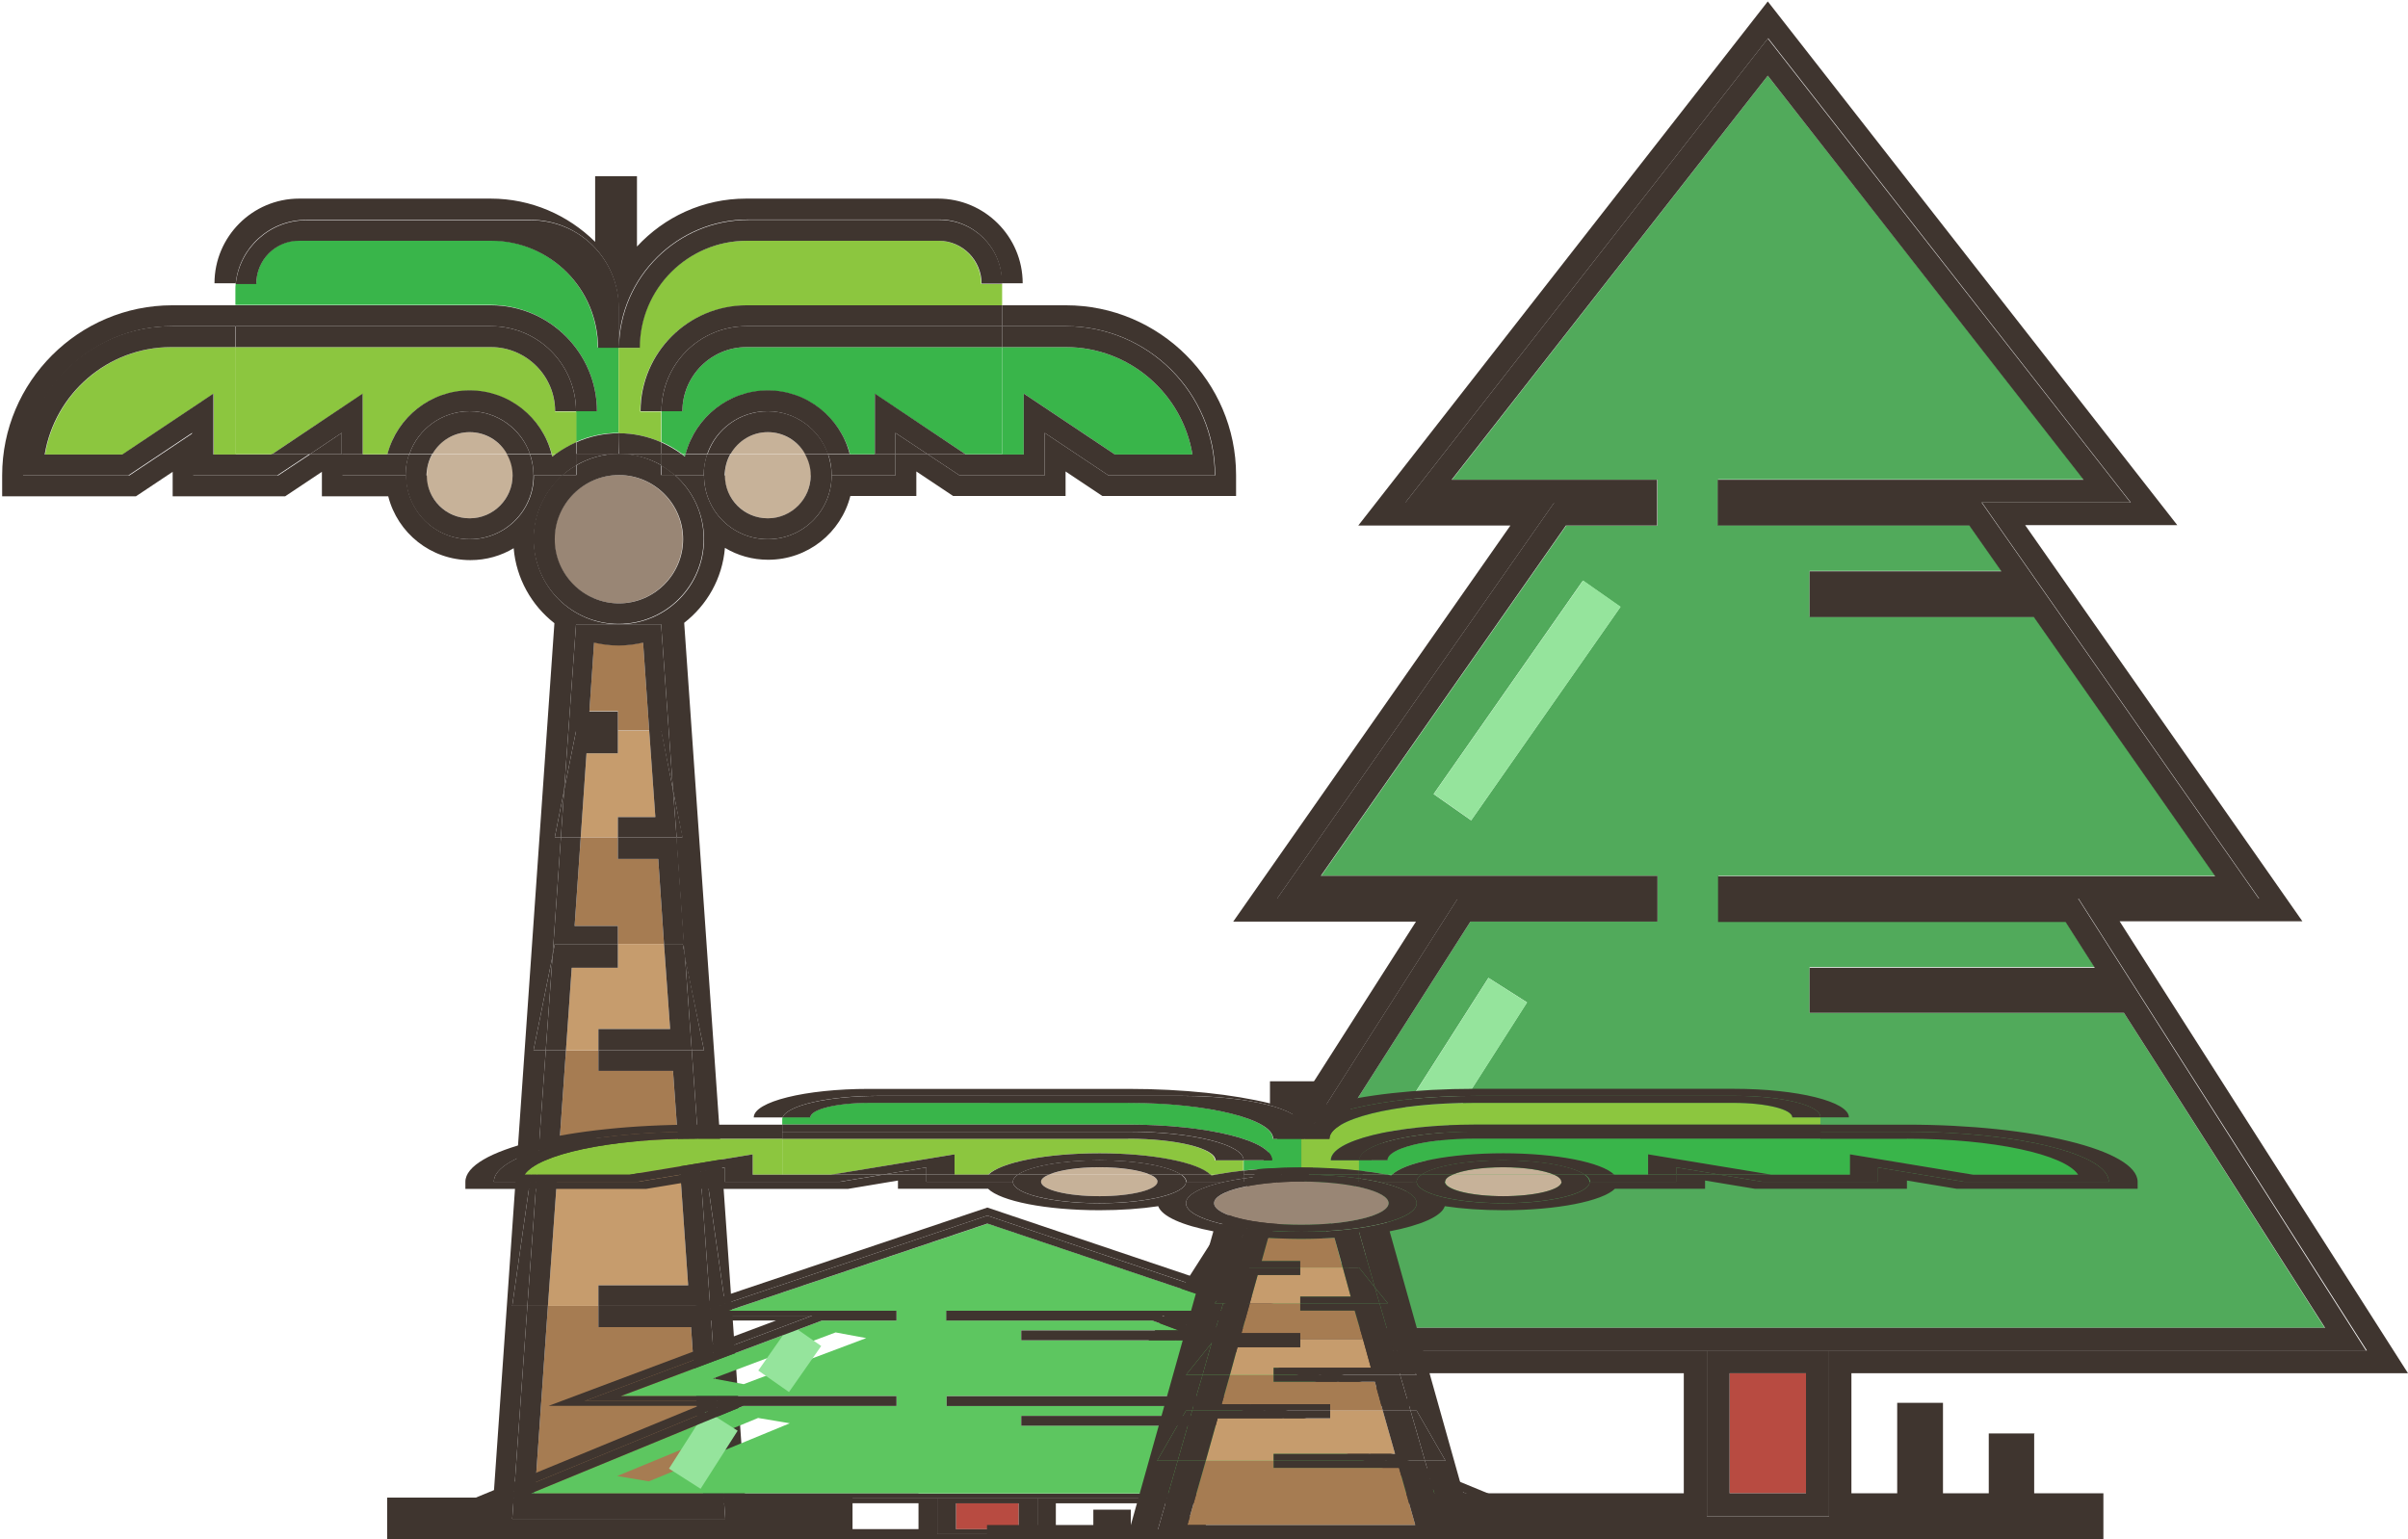 <svg width="668" height="427" viewBox="0 0 668 427" xmlns="http://www.w3.org/2000/svg"><g fill="none" fill-rule="evenodd"><path d="M171.6 97v-.5 23.7V97z"/><path fill="#A67C52" d="M159.4 256.9h12v5h12.8l-1.6-23.6h-11.2v-6h-10.3zM155.3 315.7h22.3v5.2h10.8l-1.7-23.8H166v-5.7h-9zM178.4 178.2c-2.2.5-4.4.8-6.8.8-2.3 0-4.6-.3-6.8-.8l-1.3 19.1h7.9v5.4h8.7l-1.7-24.5zM148.3 415.4H195l-3.3-47.2H166v-5.9h-14z"/><path fill="#C69C6D" d="M177.6 327.3h-23.1l-2.5 35h14v-5.7h24.9l-2.5-35.7h-10.8zM171.4 268.5h-12.8l-1.6 22.9h9v-5.9h19.9l-1.7-23.6h-12.8zM181.8 226.7l-1.7-23.9h-8.7v6.2h-8.7l-1.6 23.3h10.3v-5.6z"/><path d="M165.6 114.1h-5.8v8.5c3.6-1.6 7.6-2.5 11.8-2.5V96.4h-5.8c0-16.4-13.3-29.7-29.7-29.7H83c-6.6 0-11.9 5.4-11.9 11.9h-5.7c-.1.6-.1 1.3-.1 2v4h70.9c16.2.1 29.4 13.3 29.4 29.5z" fill="#39B54A"/><path d="M260.3 66.8h-53.2c-16.4 0-29.7 13.3-29.7 29.7h-5.8v23.7c4.2 0 8.2.9 11.8 2.5v-8.5h-5.8c0-16.2 13.2-29.4 29.4-29.4h71v-6h-5.8c0-6.7-5.4-12-11.9-12z" fill="#8CC63F"/><path d="M235.8 126.1h6.9v-.1h-6.9v.1zM278 126h-10.2l.2.1h16v-16.9l25.3 16.9h21.5c-2.8-16.9-17.5-29.8-35.1-29.8H278V126zM190.1 126.7c.1-.2.1-.5.2-.7h-1.1c.3.2.6.4.9.7z" fill="#39B54A"/><path d="M190.2 126c2.6-10.1 11.8-17.6 22.8-17.6 10.9 0 20.1 7.5 22.8 17.6h6.9v-16.7l25.1 16.7H278V96.3h-70.9c-9.8 0-17.8 8-17.8 17.8h-5.8v8.5c2 .9 3.9 2 5.7 3.3h1v.1z" fill="#39B54A"/><path d="M65.3 96.3H47.6c-17.6 0-32.3 12.9-35.1 29.8H34l25.3-16.9v16.9h16.1l.2-.1H65.4V96.3h-.1zM100.6 126.1h6.9v-.1h-6.9v.1zM153.2 126.7c.3-.2.6-.5.9-.7H153c.1.2.2.4.2.7z" fill="#8CC63F"/><path d="M136.2 96.3H65.3V126h10.2l25.1-16.7V126h6.9c2.6-10.1 11.8-17.6 22.8-17.6 10.9 0 20.1 7.5 22.8 17.6h1.1c1.8-1.3 3.7-2.4 5.7-3.3v-8.5H154c0-9.9-8-17.9-17.8-17.9z" fill="#8CC63F"/><path d="M130.3 143.8c6.6 0 11.9-5.4 11.9-11.9h-23.9c.1 6.5 5.4 11.9 12 11.9zM118.4 131.9h23.9c0-2.2-.6-4.2-1.6-5.9H120c-1.1 1.7-1.6 3.7-1.6 5.9zM130.3 119.9c-4.4 0-8.3 2.4-10.3 6h20.7c-2.1-3.5-6-6-10.4-6zM213 143.8c6.6 0 11.9-5.3 11.9-11.9H201c.1 6.5 5.4 11.9 12 11.9zM201.1 131.9H225c0-2.2-.6-4.2-1.6-5.9h-20.7c-1.1 1.7-1.6 3.7-1.6 5.9zM213 119.9c-4.4 0-8.3 2.4-10.3 6h20.7c-2.1-3.5-6-6-10.4-6z" fill="#C7B299"/><path d="M153.8 149.6c0 9.8 8 17.8 17.8 17.8s17.8-8 17.8-17.8-8-17.8-17.8-17.8-17.8 8-17.8 17.8z" fill="#998675"/><path d="M85 61h62.2c13.5 0 24.4 10.9 24.4 24.4v11c.3-19.6 16.3-35.5 36-35.5h52.9c9.6 0 17.4 7.8 17.4 17.4v.3h5.8c0-13-10.6-23.5-23.5-23.5H207c-12 0-22.7 5.1-30.3 13.3V48.9h-11.6v18.2c-7.5-7.4-17.7-12-29-12H83c-13 0-23.5 10.6-23.5 23.5h5.9C66.4 68.7 74.8 61 85 61z" fill="#3F352F"/><path d="M83 66.8h53.2c16.4 0 29.7 13.3 29.7 29.7h5.8v-11c0-13.5-10.9-24.4-24.4-24.4H85c-10.2 0-18.6 7.8-19.6 17.7h5.7c0-6.7 5.3-12 11.9-12zM260.6 61h-52.9c-19.7 0-35.7 15.8-36 35.5h5.8c0-16.4 13.3-29.7 29.7-29.7h53.2c6.6 0 11.9 5.4 11.9 11.9h5.7v-.3c0-9.6-7.8-17.4-17.4-17.4zM171.6 120.2h-.1v5.8h.1zM183.5 129.1V126h-11.7c4.2 0 8.2 1.1 11.7 3.1zM159.8 129.1c3.5-2 7.5-3.2 11.7-3.2h-11.7v3.2z" fill="#3F352F"/><path d="M295.7 84.7H278v5.8h17.7c22.8 0 41.4 18.5 41.4 41.4h-29.6l-17.7-11.8v11.8h-23.6l-8.9-5.9h-8.9v5.9h-17.7c0 9.8-7.9 17.7-17.7 17.7-9.8 0-17.7-7.9-17.7-17.7h-8c4.9 4.3 8 10.7 8 17.7 0 13.1-10.6 23.6-23.6 23.6-13.1 0-23.6-10.6-23.6-23.6 0-7.1 3.1-13.4 8-17.7h-8c0 9.8-7.9 17.7-17.7 17.7-9.8 0-17.7-7.9-17.7-17.7H95V126h-8.9l-8.9 5.9H53.6v-11.8l-17.7 11.8H6.4c0-22.8 18.5-41.4 41.4-41.4h17.7v-5.8H47.8c-26 0-47.2 21.2-47.2 47.2v5.8h37.1l10.2-6.8v6.8h31.2l10.2-6.8v6.8h18.4c2.6 10.2 11.8 17.7 22.8 17.7 4.4 0 8.5-1.2 12-3.3.7 8.4 5 15.9 11.3 20.8l-16.9 242.6h-29.5V427h129.1v-11.6h-29.8l-16.9-242.6c6.3-4.9 10.6-12.3 11.3-20.8 3.5 2.1 7.6 3.3 12 3.3 11 0 20.2-7.5 22.8-17.7h18.3v-6.8l10.2 6.8h31.2v-6.8l10.2 6.8h37.1v-5.8c0-25.9-21.2-47.1-47.2-47.1zM195.3 291.4h-3.4l2.1 29.5h1.3l5.9 41.4H197l4.2 59.1h-59.1l4.2-59.1h-4.2l5.9-41.4h1.3l2.1-29.5H148l5.3-26.3 2.3-32.8h-1.7l2.6-13.1 3.3-46h23.6l3.3 46 2.6 13.1h-1.7l2.3 32.8 5.4 26.3z" fill="#3F352F"/><path fill="#3F352F" d="M171.4 261.9v-5h-12l1.7-24.6h-5.5l-2.3 32.8.6-3.2zM171.4 202.8v-5.4h-7.9l1.3-19.1c2.2.5 4.4.8 6.8.8 2.3 0 4.6-.3 6.8-.8l1.7 24.5h3.3l3.3 16.4-3.3-46h-23.6l-3.3 46 3.3-16.4h11.6zM177.6 315.7h-22.3l1.7-24.3h-5.6l-2.1 29.5h28.3zM166 368.2h25.7l3.3 47.2h-46.7l3.7-53.1h-5.7l-4.2 59.1h59.1l-4.2-59.1h-31zM171.4 232.3v6h11.2l1.6 23.6h5.2l.6 3.2-2.3-32.8zM166 297.1h20.7l1.7 23.8h5.6l-2.1-29.5H166zM148 320.9l-5.9 41.4h4.2l3-41.4z"/><path fill="#3F352F" d="M201.2 362.3l-5.9-41.4H194l3 41.4z"/><path fill="#3F352F" d="M190.9 356.6H166v5.7h31l-3-41.4h-5.6zM154.5 327.3h23.1v-6.4h-28.3l-3 41.4h5.7zM195.3 291.4l-5.3-26.3 1.9 26.3zM148 291.4h3.4l1.9-26.3z"/><path fill="#3F352F" d="M158.6 268.5h12.8v-6.6h-17.5l-.6 3.2-1.9 26.3h5.6zM184.2 261.9l1.7 23.6H166v5.9h25.9l-1.9-26.3-.6-3.2zM153.9 232.3h1.7l.9-13.1zM189.4 232.3l-2.7-13.1 1 13.1z"/><path fill="#3F352F" d="M162.7 209h8.7v-6.2h-11.6l-3.3 16.4-.9 13.1h5.5zM180.1 202.8l1.7 23.9h-10.4v5.6h16.3l-1-13.1-3.2-16.4zM171.6 126l.1-5.8c-4.2 0-8.2.9-11.8 2.5v3.3h11.7zM86 126h8.8v-5.9zM136.2 90.5c13.1 0 23.6 10.6 23.6 23.6h5.8c0-16.2-13.2-29.4-29.4-29.4H65.3v5.8h70.9zM248.4 126h8.9l-8.9-5.9z"/><path d="M171.7 126h11.7v-3.3c-3.6-1.6-7.6-2.5-11.8-2.5l.1 5.8zM177.7 114.1h5.8c0-13.1 10.6-23.6 23.6-23.6H278v-5.8h-70.9c-16.2 0-29.4 13.2-29.4 29.4zM295.7 96.3c17.6 0 32.3 12.9 35.1 29.8h-21.5L284 109.2v16.9h-16.1l-.2-.1h-10.4l8.9 5.9h23.6v-11.8l17.7 11.8H337c0-22.8-18.5-41.4-41.4-41.4H278v5.8h17.7zM242.7 126.1h-6.9v-.1h-6.1c.7 1.8 1 3.8 1 5.9h17.7V126h-5.8v.1h.1zM190.2 126c-.1.2-.1.5-.2.7-.3-.2-.6-.5-.9-.7h-5.7v3.2c1.4.8 2.6 1.7 3.8 2.7h8c0-2.1.4-4.1 1-5.9h-6z" fill="#3F352F"/><path d="M183.5 114.1h5.8c0-9.8 8-17.8 17.8-17.8H278v-5.8h-70.9c-13.1 0-23.6 10.6-23.6 23.6z" fill="#3F352F"/><path d="M213 108.3c-10.9 0-20.1 7.5-22.8 17.6h6c2.4-6.9 9-11.8 16.7-11.8 7.7 0 14.3 4.9 16.7 11.8h6.1c-2.6-10.1-11.8-17.6-22.7-17.6zM189.1 126c-1.8-1.3-3.7-2.4-5.7-3.3v3.3h5.7zM242.7 109.2V126h5.7v-5.9l8.9 5.9h10.5zM159.8 126h-5.7c-.3.2-.6.5-.9.7-.1-.2-.1-.5-.2-.7h-6c.7 1.8 1 3.8 1 5.9h8c1.2-1 2.4-2 3.8-2.7V126zM75.3 126.1H59.2v-16.9l-25.3 16.9H12.4c2.8-16.9 17.5-29.8 35.1-29.8h17.7v-5.8H47.5c-22.8 0-41.4 18.5-41.4 41.4h29.5l17.7-11.8v11.8h23.6l8.9-5.9H75.3v.1zM107.5 126v.1h-6.9v-.1h-5.8v5.9h17.7c0-2.1.4-4.1 1-5.9h-6zM159.8 126v-3.3c-2 .9-3.9 2-5.7 3.3h5.7z" fill="#3F352F"/><path d="M136.2 96.3c9.8 0 17.8 8 17.8 17.8h5.8c0-13.1-10.6-23.6-23.6-23.6H65.3v5.8h70.9z" fill="#3F352F"/><path d="M130.3 108.3c-10.9 0-20.1 7.5-22.8 17.6h6.1c2.4-6.9 9-11.8 16.7-11.8 7.7 0 14.3 4.9 16.7 11.8h6c-2.6-10.1-11.8-17.6-22.7-17.6zM100.6 109.2L75.5 126H86l8.8-5.9v5.9h5.8zM130.3 143.8c-6.6 0-11.9-5.3-11.9-11.9h-5.8c0 9.8 7.9 17.7 17.7 17.7 9.8 0 17.7-7.9 17.7-17.7h-5.8c0 6.5-5.3 11.9-11.9 11.9zM119.9 126h-6.4c-.7 1.8-1 3.8-1 5.9h5.8c.1-2.2.6-4.2 1.6-5.9zM140.6 126c1 1.7 1.6 3.8 1.6 5.9h5.8c0-2.1-.4-4.1-1-5.9h-6.4z" fill="#3F352F"/><path d="M130.3 114.1c-7.7 0-14.3 4.9-16.7 11.8h6.4c2.1-3.6 5.9-6 10.3-6s8.3 2.4 10.3 6h6.4c-2.4-6.8-9-11.8-16.7-11.8zM213 143.8c-6.6 0-11.9-5.3-11.9-11.9h-5.8c0 9.8 7.9 17.7 17.7 17.7 9.8 0 17.7-7.9 17.7-17.7h-5.8c0 6.5-5.3 11.9-11.9 11.9zM202.6 126h-6.4c-.7 1.8-1 3.8-1 5.9h5.8c.1-2.2.6-4.2 1.6-5.9zM223.3 126c1 1.7 1.6 3.8 1.6 5.9h5.8c0-2.1-.4-4.1-1-5.9h-6.4zM213 114.1c-7.7 0-14.3 4.9-16.7 11.8h6.4c2.1-3.6 5.9-6 10.3-6s8.3 2.4 10.3 6h6.4c-2.4-6.8-9-11.8-16.7-11.8zM183.5 129.1c-3.5-2-7.5-3.2-11.7-3.2h-.2c-4.3 0-8.3 1.2-11.7 3.2v2.7H156c-4.9 4.3-8 10.7-8 17.7 0 13.1 10.6 23.6 23.6 23.6 13.1 0 23.6-10.6 23.6-23.6 0-7.1-3.1-13.4-8-17.7h-3.8v-2.7h.1zm6 20.5c0 9.8-8 17.8-17.8 17.8s-17.8-8-17.8-17.8 8-17.8 17.8-17.8 17.8 8 17.8 17.8z" fill="#3F352F"/><path fill="#3F352F" d="M171.6 126h-.1v-.1h.1zM171.6 126zM183.5 131.9h3.8c-1.2-1-2.4-2-3.8-2.7v2.7zM159.8 129.1c-1.4.8-2.6 1.7-3.8 2.7h3.8v-2.7z"/><g><path d="M589.2 281H502v-12.7h79.1l-8.1-12.7h-96.3V243H614.6l-50.3-71.9H502v-12.7h53.3l-8.9-12.7h-69.8V133h101.5L490.4 21l-87.6 112.1H459.8v12.7h-25.3l-68 97.2h93.3v12.7h-51.9L336 368.4h308.9L589.2 281zm-181.1-53.4l-10.4-7.3 41.4-59.2 10.4 7.3-41.4 59.2zm-32.2 125.2l-10.7-6.8 47.7-74.7 10.7 6.8-47.7 74.7z" fill="#51AA5B"/><path fill="#95E49C" d="M408.141 227.58l-10.407-7.282 41.45-59.242 10.407 7.28z"/><path fill="#B84B41" d="M479.8 381H501v33.3h-21.2z"/><path fill="#95E49C" d="M375.959 352.822l-10.705-6.833 47.667-74.68 10.705 6.832z"/><path d="M564.4 397.7h-12.7v16.6H539v-25.1h-12.7v25.1h-12.7V381H668l-80-125.4h50.7l-76.9-109.9H604L490.4.4 376.8 145.8H419l-76.9 109.9h50.7l-80 125.3h154.3v33.3h-69.9V427h186.3v-12.7h-19.2v-16.6h.1zm-57 23h-33.9v-46H324.4l80-125.4h-50.1l76.9-109.9h-41.3L490.5 10.6l100.6 128.8h-41.3l76.9 109.9h-50.1l80 125.4H507.4v46z" fill="#3F352F"/><path fill="#3F352F" d="M564.4 397.7h-.1v-.1h.1zM576.5 249.3h50.1l-76.9-109.9H591L490.4 10.7 389.8 139.5h41.3l-76.9 109.9h50.1l-80 125.4h332.1l-79.9-125.5zM467.2 368.4H336l71.9-112.7h51.9V243h-93.4l68-97.2h25.3v-12.7h-57L490.4 21 578 133.1H476.5v12.7h69.8l8.9 12.7H502v12.7h62.2l50.3 71.9H476.6v12.7H573l8.1 12.7H502V281h87.2l55.8 87.4H467.2z"/><path d="M473.5 420.7h33.9v-46h-33.9v46zm6.3-39.7H501v33.3h-21.2V381z" fill="#3F352F"/></g><g><path d="M354.8 395.536h-71.5v-2.734h64.9l-6.6-2.733h-79v-2.734h113l-41.3-15.509h-51v-2.733H327l-7.3-2.734h-57.1v-2.708h83.3L274 339.47l-72 24.182H248.7v2.734H228l-55.8 20.95h76.5v2.734h-42.5l-59 24.288h253.4l-45.8-18.821zm-148.5-11.513l-8.5-1.577 34-12.775 8.5 1.577-34 12.775zM180 410.992l-8.8-1.472 39.1-16.113 8.8 1.472-39.1 16.113z" fill="#5DC660"/><path fill="#95E49C" d="M218.872 386.212l-8.521-5.963 8.936-12.772 8.521 5.962z"/><path fill="#B84B41" d="M265.2 417.09h17.4v7.176h-17.4z"/><path fill="#95E49C" d="M194.35 413.052l-8.766-5.596 10.281-16.107 8.767 5.595z"/><path d="M334.5 420.691h-10.4v3.602h-10.4v-5.442h-10.4v5.415h-10.4v-7.176h126.6l-65.6-27.021h41.6l-63.1-23.684H367l-93.1-31.359-93.2 31.333h34.6l-63.1 23.683h41.6l-65.6 27.022h126.6v7.176h-57.3V427h152.8v-2.734h-15.8v-3.575zm-46.7 4.942H260v-9.91H137.7l65.6-27.021h-41.1l63.1-23.684h-33.9l82.5-27.757 82.5 27.757h-33.9l63.1 23.684h-41.2l65.6 27.021H287.8v9.91z" fill="#3F352F"/><path fill="#3F352F" d="M334.4 420.665h.1v.1h-.1zM344.4 388.702h41.1l-63.1-23.684h33.9l-82.4-27.757-82.5 27.757h33.9l-63.1 23.684h41.1l-65.6 27.021H410l-65.6-27.021zm-89.6 25.655H147.2l59-24.288h42.5v-2.734h-76.5l55.8-20.95h20.7v-2.734H202l71.9-24.182 71.9 24.182h-83.3v2.734h57.2l7.3 2.734h-43.7v2.734h51l41.3 15.508h-113v2.734h79l6.6 2.734h-64.9v2.733h71.5l45.7 18.847H254.8v-.052z"/><path d="M260 425.633h27.8v-9.91H260v9.91zm5.2-8.543h17.4v7.176h-17.4v-7.176z" fill="#3F352F"/></g><g><path d="M361 316.123v-.174 7.988-7.814z"/><path fill="#A67C52" d="M344.4 369.875h16.3v1.662h17.4l-2.3-7.913h-15.1v-2.01h-14zM338.9 389.595H369v1.785h14.6l-2.2-8.011h-28.1v-1.91h-12.1zM370.2 343.433a154.717 154.717 0 0 1-18.4 0l-1.8 6.424h10.6v1.811h11.8l-2.2-8.235zM329.4 423.106h63.2l-4.5-15.85h-34.8v-1.985h-18.8z"/><path fill="#C69C6D" d="M369 393.489h-31.2l-3.3 11.782h18.8v-1.91H387l-3.4-11.98H369zM360.7 373.77h-17.4l-2.1 7.689h12.1v-1.985h27l-2.2-7.937h-17.4zM374.7 359.73l-2.2-8.062h-11.8v2.084h-11.8l-2.2 7.863h14v-1.885z"/><path d="M352.9 321.903H345v2.852c4.9-.546 10.3-.843 16-.843v-7.987h-7.9c0-5.482-18-9.972-40.2-9.972H241c-8.9 0-16.2 1.786-16.2 4.018h-7.7c-.1.224-.1.447-.1.67v1.364h96c22 .025 39.9 4.44 39.9 9.898z" fill="#39B54A"/><path d="M481 306.003h-72c-22.1 0-40.2 4.465-40.2 9.971H361v7.963c5.7 0 11.1.297 16 .843v-2.853h-7.9c0-5.457 17.9-9.897 39.9-9.897h96v-2.009h-7.8c0-2.232-7.3-4.018-16.2-4.018z" fill="#8CC63F"/><path d="M447.9 325.932h9.3v-.036h-9.3v.036zM505 325.871h-13.8l.2.025h21.8v-5.655l34.2 5.655h29.1c-3.8-5.655-23.6-9.996-47.5-9.996h-24v9.971zM386 326.234c.1-.109.2-.218.2-.363h-1.5c.4.11.8.254 1.3.363z" fill="#39B54A"/><path d="M386.2 325.871c3.6-3.398 16-5.928 30.8-5.928s27.3 2.505 30.8 5.928h9.3v-5.63l34 5.63H505V315.9h-96c-13.3 0-24.2 2.679-24.2 6.003H377v2.852c2.7.298 5.3.67 7.7 1.116h1.5z" fill="#39B54A"/><path d="M217 315.925h-24c-23.9 0-43.8 4.34-47.5 9.996h29.1l34.2-5.656v5.656h21.8l.2-.025H217v-9.971zM264.8 325.932h9.3v-.036h-9.3v.036zM336.1 326.234c.4-.109.8-.218 1.2-.363h-1.5c.1.11.2.254.3.363z" fill="#8CC63F"/><path d="M313 315.925h-96v9.971h13.8l34-5.63v5.63h9.3c3.6-3.398 16-5.928 30.8-5.928s27.3 2.53 30.8 5.928h1.5c2.4-.446 5-.818 7.7-1.116v-2.853H337c.1-3.323-10.7-6.002-24-6.002z" fill="#8CC63F"/><path d="M305 331.874c8.9 0 16.2-1.786 16.2-4.018h-32.4c0 2.207 7.3 4.018 16.2 4.018zM288.8 327.856h32.3c0-.72-.8-1.39-2.1-1.985h-28c-1.4.596-2.2 1.265-2.2 1.985z" fill="#C7B299"/><path d="M305 323.862c-6 0-11.2.819-14 2.034h28c-2.8-1.215-8-2.034-14-2.034zM417 331.874c8.9 0 16.2-1.786 16.2-4.018h-32.3c0 2.207 7.2 4.018 16.1 4.018zM400.9 327.856h32.3c0-.72-.8-1.39-2.1-1.985h-28c-1.5.596-2.2 1.265-2.2 1.985z" fill="#C7B299"/><path d="M417 323.862c-6 0-11.2.819-14 2.034h28c-2.8-1.215-8-2.034-14-2.034z" fill="#C7B299"/><path d="M336.8 333.809c0 3.299 10.8 6.003 24.2 6.003 13.4 0 24.2-2.68 24.2-6.003 0-3.324-10.8-6.003-24.2-6.003-13.3.025-24.2 2.704-24.2 6.003z" fill="#998675"/><path d="M243.6 304.043h84.3c18.3 0 33.1 3.671 33.1 8.21v3.696c.4-6.598 22-11.906 48.7-11.906h71.7c13 0 23.6 2.63 23.6 5.854v.1h7.9c0-4.366-14.3-7.913-31.9-7.913h-72c-16.2 0-30.8 1.711-41 4.464V300h-15.7v6.127c-10.1-2.48-24-4.019-39.3-4.019h-72c-17.6 0-31.9 3.547-31.9 7.913h8c1.3-3.373 12.7-5.978 26.5-5.978z" fill="#3F352F"/><path d="M241 306.003h72c22.1 0 40.2 4.465 40.2 9.971h7.9v-3.696c0-4.539-14.8-8.21-33.1-8.21h-84.4c-13.8 0-25.2 2.604-26.5 5.953h7.7c0-2.232 7.3-4.018 16.2-4.018z" fill="#3F352F"/><path d="M481.4 304.043h-71.7c-26.7 0-48.3 5.308-48.7 11.906h7.8c0-5.481 18-9.971 40.2-9.971h72c8.9 0 16.2 1.786 16.2 4.018h7.8v-.099c0-3.225-10.5-5.854-23.6-5.854zM360.9 323.937h.1v1.935h-.1zM377 326.938v-1.067h-15.9c5.8.025 11.2.397 15.9 1.067zM345 326.938c4.7-.67 10.1-1.067 15.9-1.067H345v1.067z" fill="#3F352F"/><path d="M529 312.03h-24v1.96h24c30.9 0 56 6.226 56 13.89h-40l-24-3.968v3.968h-32l-12-1.984h-12v1.984h-24c0 3.3-10.7 5.954-24 5.954s-24-2.655-24-5.954h-10.8c6.6 1.464 10.8 3.572 10.8 5.954 0 4.39-14.3 7.937-32 7.937s-32-3.547-32-7.937c0-2.382 4.2-4.49 10.8-5.954H329c0 3.3-10.7 5.954-24 5.954s-24-2.655-24-5.954h-24v-1.984h-12l-12 1.984h-32v-3.968l-24 3.968h-40c0-7.664 25.1-13.89 56-13.89h24v-1.96h-24c-35.2 0-63.9 7.094-63.9 15.85v1.96h50.2l13.8-2.282v2.282h42.2l13.8-2.307v2.282h25c3.5 3.423 16 5.953 30.9 5.953 6 0 11.5-.397 16.3-1.116 1 2.828 6.7 5.333 15.3 6.97l-22.9 81.484h-39.9V427h174.9v-3.894h-40.3l-22.9-81.484c8.6-1.662 14.4-4.142 15.3-6.97 4.8.72 10.3 1.116 16.3 1.116 14.9 0 27.4-2.53 30.9-5.953h25v-2.282l13.8 2.282H529v-2.282l13.8 2.282H593v-1.96c-.1-8.73-28.8-15.825-64-15.825zM393 381.46h-4.6l2.9 9.921h1.7l8 13.891h-5.7l5.7 19.844h-80l5.7-19.844H321l8-13.89h1.7l2.9-9.922H329l7.1-8.83 3.2-11.039H337l3.6-4.415 4.4-15.429h32l4.4 15.429 3.6 4.415h-2.3l3.2 11.038 7.1 8.83z" fill="#3F352F"/><path fill="#3F352F" d="M360.7 371.537v-1.662h-16.3l2.3-8.26h-7.4l-3.2 11.013.9-1.091zM360.7 351.668v-1.81H350l1.8-6.425a154.717 154.717 0 0 0 18.4 0l2.3 8.235h4.5l4.4 5.507-4.4-15.429h-32l-4.4 15.429 4.4-5.507h15.7zM369 389.595h-30.1l2.3-8.136h-7.6l-2.9 9.921H369zM353.3 407.255h34.8l4.5 15.85h-63.2l5.1-17.834h-7.8l-5.7 19.844h80l-5.7-19.844h-42zM360.7 361.615v2.009h15.1l2.3 7.913h6.9l.9 1.091-3.2-11.013zM353.3 383.369h28.1l2.2 8.011h7.7l-2.9-9.921h-35.1zM329 391.38l-8 13.891h5.7l4-13.89zM401 405.271l-8-13.89h-1.7l4 13.89z"/><path fill="#3F352F" d="M387 403.361h-33.7v1.91h42l-4-13.89h-7.7zM337.8 393.489H369v-2.109h-38.3l-4 13.891h7.8zM393 381.459l-7.1-8.83 2.5 8.83zM329 381.459h4.6l2.5-8.83z"/><path fill="#3F352F" d="M343.3 373.77h17.4v-2.233H337l-.9 1.091-2.5 8.83h7.6zM378.1 371.537l2.2 7.937h-27v1.985h35.1l-2.5-8.83-.9-1.092zM337 361.615h2.3l1.3-4.415zM385 361.615l-3.6-4.415 1.3 4.415z"/><path fill="#3F352F" d="M348.9 353.752h11.8v-2.084H345l-4.4 5.532-1.3 4.415h7.4zM372.5 351.668l2.2 8.062h-14v1.885h22l-1.3-4.415-4.4-5.532zM360.9 325.871h.1v-1.934c-5.7 0-11.1.297-16 .843v1.116h15.9v-.025zM245 325.871h12v-1.984zM313 313.965c17.7 0 32 3.547 32 7.938h7.9c0-5.457-17.9-9.898-39.9-9.898h-96v1.96h96zM465 325.871h12l-12-1.984zM361.1 325.871H377v-1.116c-4.9-.546-10.3-.843-16-.843v1.934c0 .025.1.025.1.025zM369.2 321.903h7.9c0-4.39 14.3-7.938 32-7.938h96v-1.96h-96c-22.1.025-39.9 4.44-39.9 9.898zM529 315.925c23.9 0 43.8 4.34 47.5 9.996h-29.1l-34.2-5.656v5.656h-21.8l-.2-.025H477l12 1.984h32v-3.968l24 3.968h40c0-7.664-25.1-13.89-56-13.89h-24v1.96h24v-.025zM457.2 325.92h-9.3v-.024h-8.2c.9.62 1.4 1.29 1.4 1.984h24v-1.984h-7.9v.025zM386.2 325.871c-.1.075-.2.15-.2.248-.4-.074-.8-.148-1.2-.248H377v1.067c1.8.273 3.6.57 5.2.918H393c0-.695.5-1.365 1.4-1.985h-8.2z"/><path d="M377 321.903h7.9c0-3.3 10.8-6.003 24.2-6.003h96v-1.96h-96c-17.8.025-32.1 3.597-32.1 7.963z" fill="#3F352F"/><path d="M417 319.968c-14.8 0-27.3 2.53-30.8 5.928h8.2c3.3-2.307 12.2-3.969 22.6-3.969 10.4 0 19.3 1.662 22.6 3.97h8.2c-3.5-3.424-16-5.93-30.8-5.93zM384.7 325.871c-2.4-.446-5-.818-7.7-1.116v1.116h7.7zM457.2 320.265v5.606h7.8v-1.984l12 1.984h14.2zM345 325.871h-7.7c-.4.075-.8.15-1.2.248-.1-.074-.2-.148-.2-.248h-8.2c.9.62 1.4 1.29 1.4 1.985h10.8c1.6-.348 3.3-.645 5.2-.918v-1.067h-.1zM230.6 325.92h-21.8v-5.655l-34.2 5.656h-29.1c3.8-5.656 23.6-9.996 47.5-9.996h24v-1.96h-24c-30.9 0-56 6.226-56 13.89h40l24-3.968v3.969h32l12-1.985h-14.2l-.2.05zM274.2 325.871v.025h-9.3v-.025H257v1.985h24c0-.695.5-1.365 1.4-1.985h-8.2zM345 325.871v-1.116c-2.7.298-5.3.67-7.7 1.116h7.7z" fill="#3F352F"/><path d="M313 315.925c13.3 0 24.2 2.679 24.2 6.002h7.8c0-4.39-14.3-7.937-32-7.937h-96v1.96h96v-.025z" fill="#3F352F"/><path d="M305 319.968c-14.8 0-27.3 2.505-30.8 5.928h8.2c3.3-2.307 12.2-3.969 22.6-3.969 10.4 0 19.3 1.662 22.6 3.97h8.2c-3.5-3.424-16-5.93-30.8-5.93zM264.8 320.265l-34 5.606H245l12-1.984v1.984h7.8zM305 331.874c-8.9 0-16.2-1.786-16.2-4.018H281c0 3.299 10.7 5.953 24 5.953s24-2.654 24-5.953h-7.9c0 2.207-7.2 4.018-16.1 4.018z" fill="#3F352F"/><path d="M291 325.871h-8.6c-.9.62-1.4 1.29-1.4 1.985h7.8c0-.72.8-1.39 2.2-1.985zM319 325.871c1.4.596 2.1 1.265 2.1 1.985h7.9c0-.695-.5-1.365-1.4-1.985H319z" fill="#3F352F"/><path d="M305 321.903c-10.4 0-19.3 1.661-22.6 3.968h8.6c2.8-1.215 8-2.034 14-2.034s11.2.819 14 2.034h8.6c-3.3-2.307-12.2-3.968-22.6-3.968zM417 331.874c-8.9 0-16.2-1.786-16.2-4.018H393c0 3.299 10.7 5.953 24 5.953s24-2.654 24-5.953h-7.8c0 2.207-7.3 4.018-16.2 4.018zM403 325.871h-8.6c-.9.62-1.4 1.29-1.4 1.985h7.9c0-.72.7-1.39 2.1-1.985zM431 325.871c1.4.596 2.1 1.265 2.1 1.985h7.8c0-.695-.5-1.365-1.4-1.985H431z" fill="#3F352F"/><path d="M417 321.903c-10.4 0-19.3 1.661-22.6 3.968h8.6c2.8-1.215 8-2.034 14-2.034s11.2.819 14 2.034h8.6c-3.3-2.307-12.1-3.968-22.6-3.968zM377 326.938c-4.7-.67-10.1-1.067-15.9-1.067h-.2c-5.8 0-11.2.397-15.9 1.067v.918h-5.2c-6.6 1.463-10.8 3.572-10.8 5.953 0 4.39 14.3 7.937 32 7.937s32-3.547 32-7.937c0-2.381-4.2-4.49-10.8-5.953H377v-.918zm8.2 6.87c0 3.3-10.8 6.004-24.2 6.004-13.4 0-24.2-2.68-24.2-6.003 0-3.324 10.8-6.003 24.2-6.003 13.3.025 24.2 2.704 24.2 6.003z" fill="#3F352F"/><path fill="#3F352F" d="M360.9 325.846h.1v.1h-.1zM360.9 325.871h.1-.1zM361 325.871h.1-.1zM377 327.856h5.2c-1.6-.348-3.3-.645-5.2-.918v.918zM345 326.938c-1.8.273-3.6.57-5.2.918h5.2v-.918z"/></g></g></svg>
